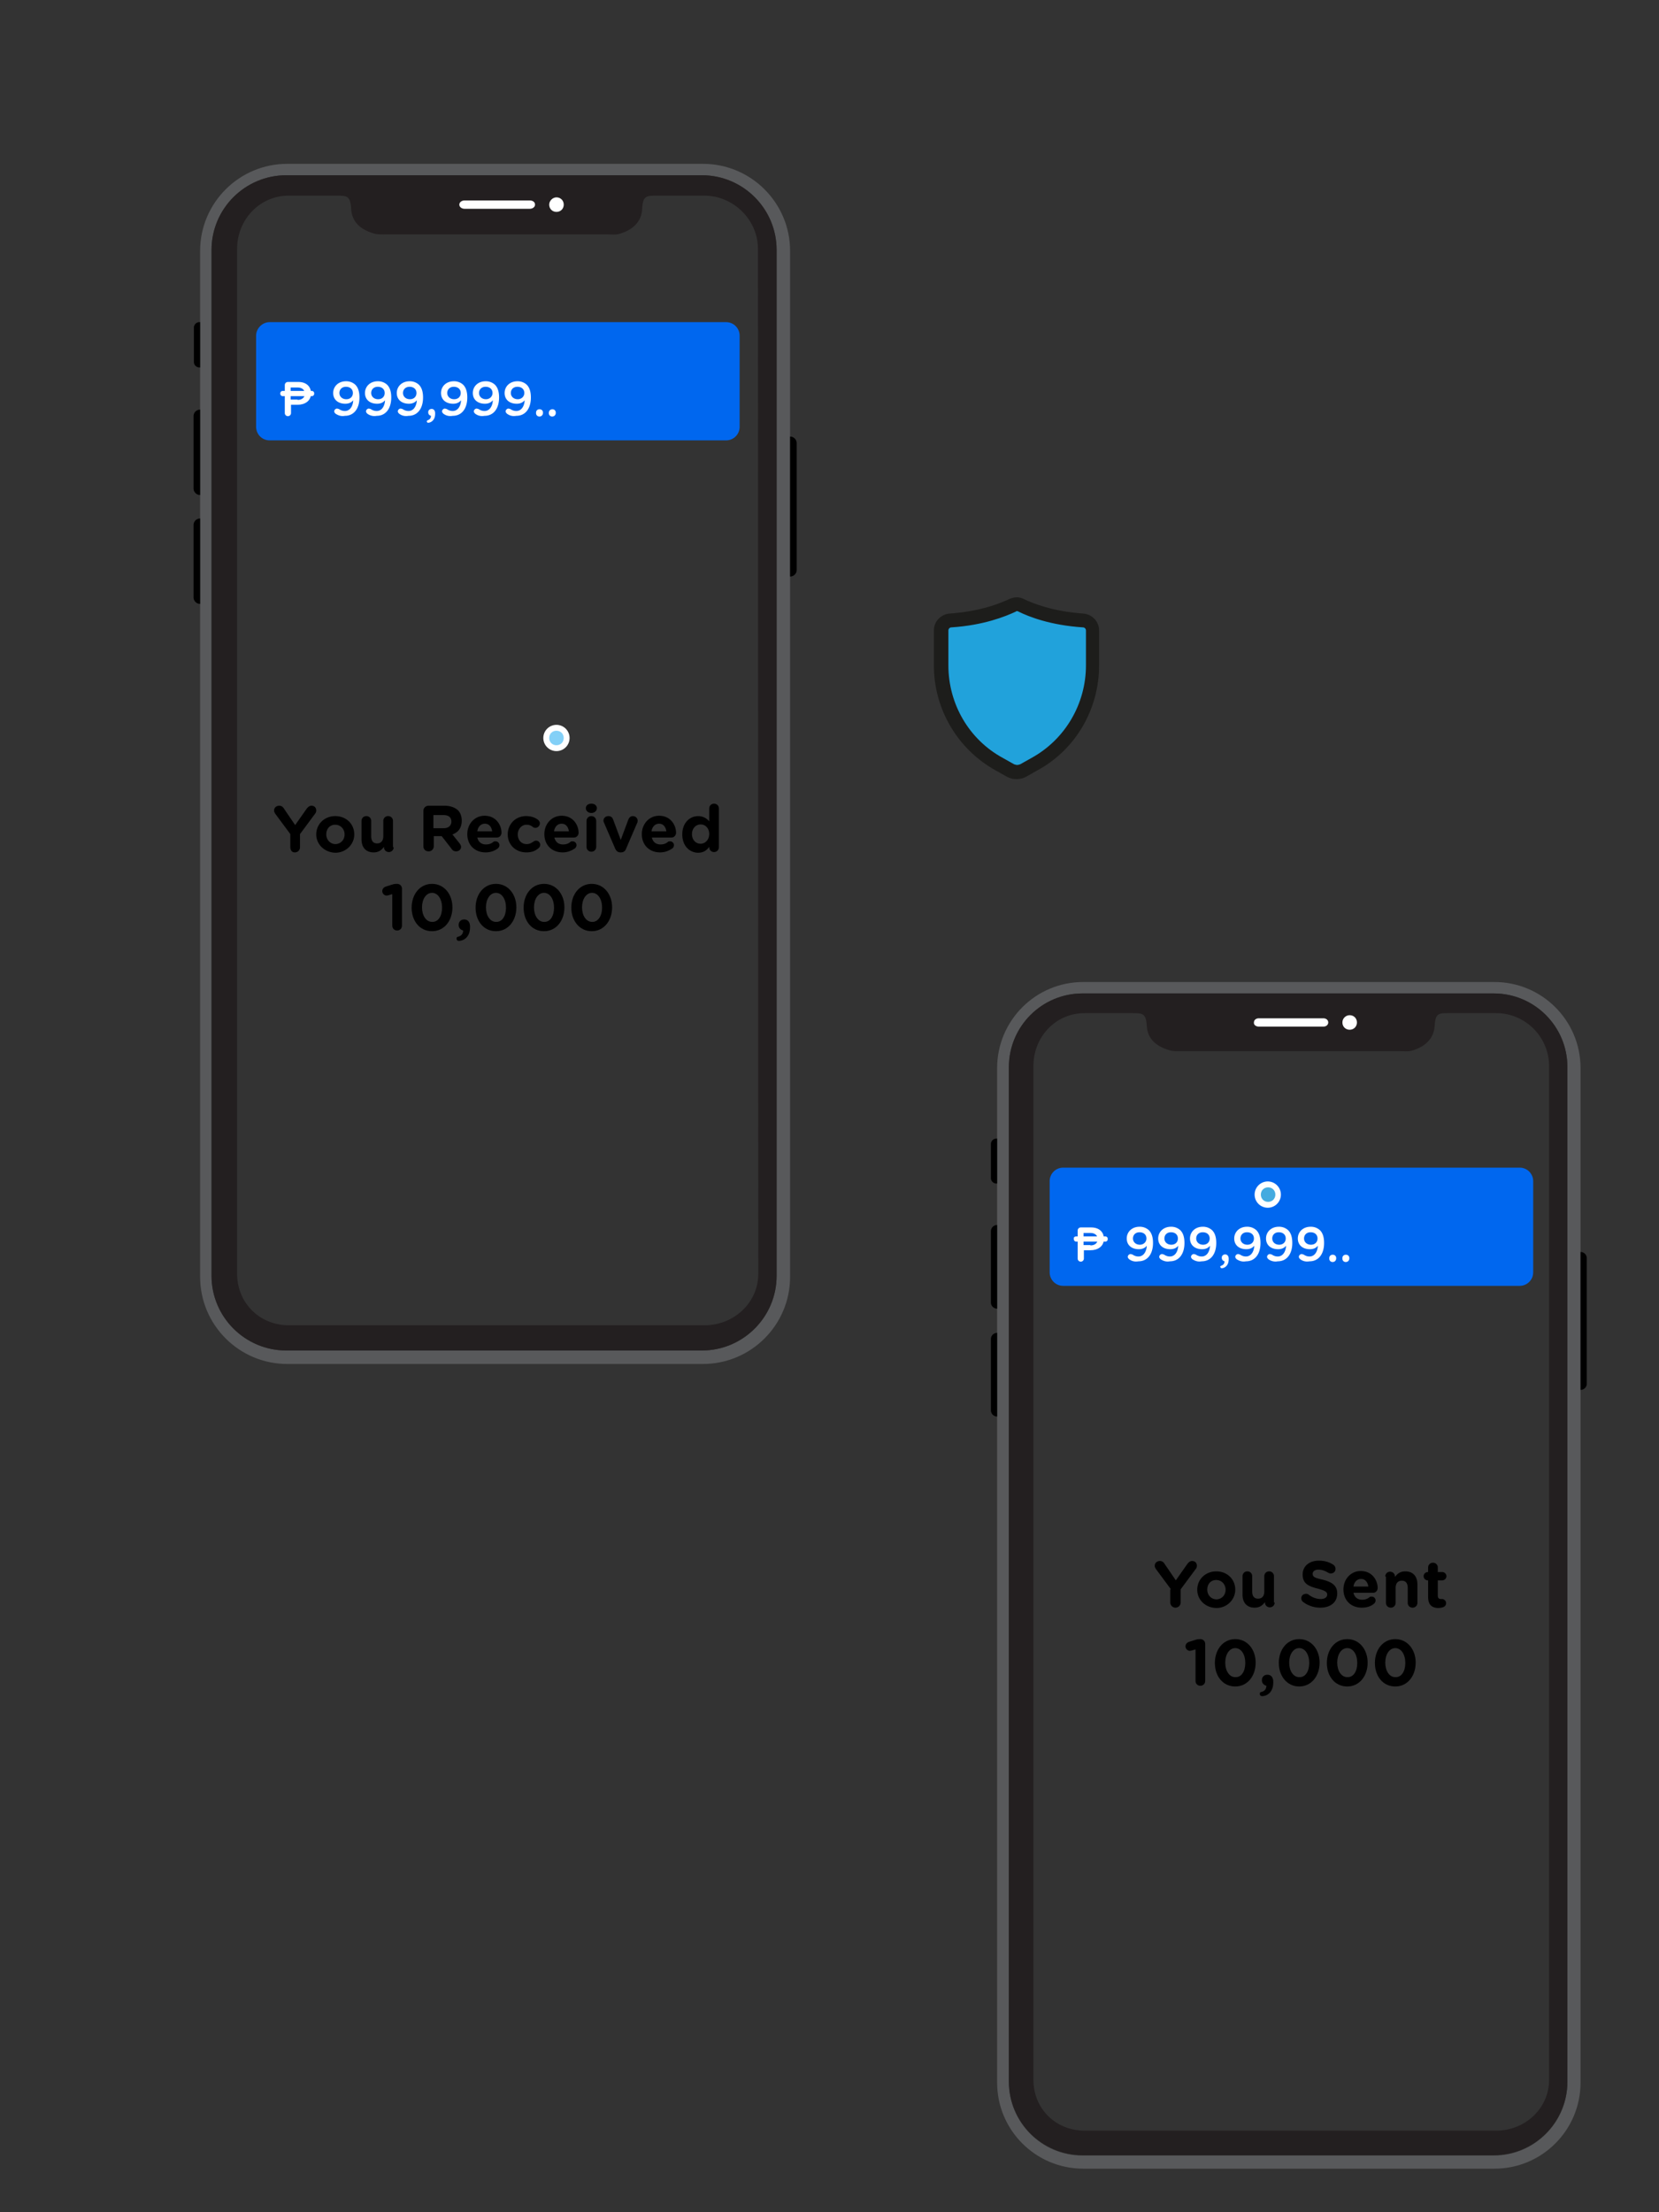 <svg xmlns="http://www.w3.org/2000/svg" xmlns:xlink="http://www.w3.org/1999/xlink" viewBox="0 0 480 640" xmlns:v="https://vecta.io/nano"><rect x="0" y="0" width="480" height="640" fill="#333333" stroke="none"/><path d="M457.3 309c0-13.8-11.2-24.9-24.9-24.9h-119c-13.8 0-24.9 11.2-24.9 24.9v293.5c0 13.8 11.2 24.9 24.9 24.9h119c13.8 0 24.9-11.2 24.9-24.9V309h0zm-3.8 293.3c0 11.8-9.6 21.3-21.3 21.3h-119c-11.8 0-21.3-9.6-21.3-21.3V308.7c0-11.8 9.6-21.3 21.3-21.3h119c11.8 0 21.3 9.6 21.3 21.3v293.6z" fill="#58595b"/><path d="M288.5 329.4h-.2a1.58 1.58 0 0 0-1.6 1.6v9.8a1.58 1.58 0 0 0 1.6 1.6h.2m168.8 59.7h0a1.79 1.79 0 0 0 1.8-1.8V364a1.79 1.79 0 0 0-1.8-1.8h0m-168.8-7.8h0a1.79 1.79 0 0 0-1.8 1.8v20.6a1.79 1.79 0 0 0 1.8 1.8h0m0 7h0a1.79 1.79 0 0 0-1.8 1.8V408a1.79 1.79 0 0 0 1.8 1.8h0"/><path d="M453.5 308.7c0-11.8-9.6-21.3-21.3-21.3h-119c-11.8 0-21.3 9.6-21.3 21.3v293.5c0 11.8 9.6 21.3 21.3 21.3h119c11.8 0 21.3-9.6 21.3-21.3V308.7h0zm-60.9-12.9c0 1.2-.9 2.1-2.1 2.1s-2.1-.9-2.1-2.1.9-2.1 2.1-2.1 2.1.9 2.1 2.1zm-28.4-1.2h18.7c.8 0 1.4.5 1.4 1.2s-.6 1.2-1.4 1.2h-18.7c-.8 0-1.4-.5-1.4-1.2-.1-.7.6-1.2 1.4-1.2zm84 307.1c0 8.3-7 14.7-15.3 14.7H313.8c-8.4 0-14.8-6.4-14.8-14.7V308.4c0-8.4 6.4-15.3 14.8-15.3h13.8c2.9 0 4 0 4.2 3.7.2 3.8 2.8 5.9 6.4 7 1.2.4 2.6.3 3.8.3h62.9c1.3 0 2.6.2 3.8-.2 3.6-1.1 6.2-3.4 6.4-7.2.2-3.7 1.3-3.6 4.2-3.6h13.6c8.4 0 15.3 6.9 15.3 15.3v293.3h0z" fill="#231f20"/><path d="M388.4 295.8c0 1.2.9 2.1 2.1 2.1s2.1-.9 2.1-2.1-.9-2.1-2.1-2.1c-1.1 0-2.1.9-2.1 2.1zm-24.2 1.2h18.7c.8 0 1.4-.5 1.4-1.2s-.6-1.2-1.4-1.2h-18.7c-.8 0-1.4.5-1.4 1.2-.1.7.6 1.2 1.4 1.2z" fill="#fff"/><path d="M228.6 72.6c0-13.9-11.3-25.2-25.2-25.2H83.1c-13.9 0-25.2 11.3-25.2 25.2v296.8c0 13.9 11.3 25.2 25.2 25.2h120.3c13.9 0 25.2-11.3 25.2-25.2V72.6zm-3.9 296.5c0 11.9-9.7 21.6-21.6 21.6H82.8c-11.9 0-21.6-9.7-21.6-21.6V72.3c0-11.9 9.7-21.6 21.6-21.6h120.3c11.9 0 21.6 9.7 21.6 21.6v296.8z" fill="#58595b"/><path d="M57.9 93.2h-.2a1.58 1.58 0 0 0-1.6 1.6v9.9a1.58 1.58 0 0 0 1.6 1.6h.2m170.7 60.5h0c1 0 1.9-.8 1.9-1.9v-36.7c0-1-.8-1.9-1.9-1.9h0m-170.7-7.8h0c-1 0-1.9.8-1.9 1.9v20.9c0 1 .8 1.9 1.9 1.9h0m0 6.8h0c-1 0-1.9.8-1.9 1.9v20.9c0 1 .8 1.9 1.9 1.9h0"/><path d="M224.7 72.3c0-11.9-9.7-21.6-21.6-21.6H82.8c-11.9 0-21.6 9.7-21.6 21.6v296.8c0 11.9 9.7 21.6 21.6 21.6h120.3c11.9 0 21.6-9.7 21.6-21.6V72.3zm-61.5-13.1c0 1.2-.9 2.1-2.1 2.1s-2.1-.9-2.1-2.1.9-2.1 2.1-2.1c1.1 0 2.1 1 2.1 2.1zM134.4 58h18.9c.8 0 1.5.5 1.5 1.2s-.6 1.2-1.5 1.2h-18.9c-.8 0-1.5-.5-1.5-1.2s.7-1.2 1.5-1.2zm85 310.5c0 8.4-7.1 14.9-15.5 14.9H83.5c-8.4 0-14.9-6.5-14.9-14.9V72c0-8.4 6.5-15.4 14.9-15.4h13.9c2.9 0 4 0 4.2 3.8.2 3.9 2.8 6 6.4 7.1 1.2.4 2.6.3 3.9.3h63.6c1.3 0 2.7.2 3.9-.2 3.6-1.1 6.3-3.4 6.4-7.3.2-3.7 1.3-3.7 4.2-3.7h13.8c8.4 0 15.5 7 15.5 15.4l.1 296.5h0z" fill="#231f20"/><path d="M158.9 59.2c0 1.2.9 2.1 2.1 2.1s2.1-.9 2.1-2.1-.9-2.1-2.1-2.1c-1.1 0-2.1 1-2.1 2.1h0zm-24.5 1.2h18.9c.8 0 1.5-.5 1.5-1.2s-.6-1.2-1.5-1.2h-18.9c-.8 0-1.5.5-1.5 1.2s.7 1.2 1.5 1.2z" fill="#fff"/><path d="M307.6 337.8h132.1c2.2 0 3.9 1.8 3.9 3.9v26.4c0 2.2-1.8 3.9-3.9 3.9H307.6c-2.2 0-3.9-1.8-3.9-3.9v-26.4c0-2.1 1.7-3.9 3.9-3.9z" fill="#0067ef"/><g fill="#fff"><use xlink:href="#B"/><use xlink:href="#C"/><use xlink:href="#C" x="9.2"/><path d="M353.3 366.2c.6-.2 1-.6 1-1.3-.4-.1-.8-.4-.8-1v-.1c0-.5.4-.9 1-.9s1 .5 1 1.2v.2c0 1-.3 1.6-.7 2s-.9.6-1.3.6c-.3 0-.4-.2-.4-.4-.2-.1 0-.2.2-.3z"/><use xlink:href="#C" x="22"/><use xlink:href="#D"/><use xlink:href="#E"/><use xlink:href="#F"/><use xlink:href="#F" x="3.8"/><path d="M311.8 356c0-.5.4-.9.9-.9h3c2.3 0 3.7 1.3 3.7 3.3h0c0 2.2-1.8 3.3-3.9 3.3h-1.9v2.4c0 .5-.4.9-.9.9s-.9-.4-.9-.9V356zm3.7 4.3c1.3 0 2.1-.7 2.1-1.8h0c0-1.1-.8-1.8-2.1-1.8h-2v3.5h2z"/><path d="M311.4 357.7h8.4a.68.68 0 0 1 .7.7v.1a.68.68 0 0 1-.7.7h-8.4a.68.68 0 0 1-.7-.7v-.1c-.1-.4.2-.7.7-.7z"/></g><path d="M78 93.2h132.1c2.2 0 3.9 1.8 3.9 3.9v26.4c0 2.2-1.8 3.9-3.9 3.9H78c-2.2 0-3.9-1.8-3.9-3.9V97.1c0-2.1 1.8-3.9 3.9-3.9z" fill="#0067ef"/><g fill="#fff"><use xlink:href="#C" x="-238.7" y="-244.6"/><use xlink:href="#D" x="-260.7" y="-244.6"/><use xlink:href="#E" x="-260.7" y="-244.6"/><path d="M123.7 121.6c.6-.2 1-.6 1-1.3-.4-.1-.8-.4-.8-1v-.1c0-.5.4-.9 1-.9s1 .5 1 1.2v.2c0 1-.3 1.6-.7 2s-.9.6-1.3.6c-.3 0-.4-.2-.4-.4-.1-.1.1-.2.2-.3z"/><use xlink:href="#E" x="-247.9" y="-244.6"/><use xlink:href="#B" x="-189.2" y="-244.6"/><use xlink:href="#B" x="-180" y="-244.6"/><use xlink:href="#F" x="-229.5" y="-244.6"/><path d="M159.8 118.4a.94.94 0 0 1 1 1v.1c0 .5-.4 1-1 1a.94.94 0 0 1-1-1v-.1c0-.6.5-1 1-1zm-78-5.3h8.4a.68.68 0 0 1 .7.7v.1a.68.68 0 0 1-.7.7h-8.4a.68.68 0 0 1-.7-.7v-.1a.68.68 0 0 1 .7-.7zm288.8 232.5a3.8 3.8 0 1 1-7.6 0 3.8 3.8 0 1 1 7.6 0z"/></g><path d="M369 345.6c0 1.2-.9 2.1-2.1 2.1s-2.1-.9-2.1-2.1.9-2.1 2.1-2.1 2.1.9 2.1 2.1z" fill="#44abe0"/><circle cx="161" cy="213.5" r="3.8" fill="#fff"/><path d="M163.1 213.5c0 1.2-.9 2.1-2.1 2.1s-2.1-.9-2.1-2.1.9-2.1 2.1-2.1 2.1.9 2.1 2.1h0z" fill="#83d0f7"/><path d="M338.8 459.8l-4.3-5.8c-.2-.3-.4-.6-.4-1 0-.8.6-1.4 1.5-1.4.7 0 1.1.4 1.4.9l3.2 4.7 3.3-4.7c.4-.5.8-.9 1.4-.9.9 0 1.4.6 1.4 1.4a1.53 1.53 0 0 1-.4 1l-4.3 5.8v3.8a1.5 1.5 0 1 1-3 0v-3.8zm7.6.1h0c0-3 2.4-5.3 5.5-5.3 3.2 0 5.5 2.3 5.5 5.3h0c0 2.9-2.4 5.3-5.5 5.3-3.2-.1-5.5-2.4-5.5-5.3zm8.2 0h0c0-1.5-1.1-2.8-2.7-2.8-1.7 0-2.6 1.3-2.6 2.8h0c0 1.5 1.1 2.8 2.7 2.8 1.6-.1 2.6-1.3 2.6-2.8zm14.2 3.7c0 .8-.6 1.4-1.4 1.4s-1.4-.6-1.4-1.4v-.1c-.7.9-1.5 1.6-3 1.6-2.2 0-3.5-1.4-3.5-3.8V456c0-.8.6-1.4 1.4-1.4s1.4.6 1.4 1.4v4.4c0 1.4.6 2.1 1.7 2.1s1.8-.7 1.8-2.1V456c0-.8.6-1.4 1.4-1.4s1.4.6 1.4 1.4v7.6zm8.3-.1c-.3-.2-.6-.6-.6-1.1 0-.8.6-1.3 1.4-1.3.4 0 .6.1.8.3 1 .7 2.1 1.2 3.4 1.2 1.2 0 1.9-.5 1.9-1.3h0c0-.7-.5-1.1-2.7-1.7-2.7-.7-4.4-1.4-4.4-4.1h0c0-2.4 1.9-4 4.7-4 1.6 0 3 .4 4.2 1.2.3.2.6.6.6 1.2 0 .8-.6 1.3-1.4 1.3-.3 0-.5-.1-.7-.2-1-.6-1.9-.9-2.8-.9-1.1 0-1.7.5-1.7 1.2h0c0 .9.6 1.2 2.9 1.7 2.7.7 4.2 1.7 4.2 4h0c0 2.6-2 4.1-4.9 4.1a8.2 8.2 0 0 1-4.9-1.6zm16.9 1.6c-3.1 0-5.3-2.1-5.3-5.3h0c0-2.9 2.1-5.3 5-5.3 3.4 0 4.9 2.8 4.9 4.9 0 .8-.6 1.4-1.3 1.4h-5.7c.3 1.3 1.2 2 2.5 2 .8 0 1.5-.2 2.1-.7.2-.2.4-.2.7-.2a1.11 1.11 0 0 1 1.1 1.1c0 .4-.2.7-.4.9-.9.8-2.1 1.2-3.6 1.2zm1.9-6.1c-.2-1.3-.9-2.2-2.1-2.2s-2 .9-2.2 2.2h4.3zm4.9-2.9c0-.8.6-1.4 1.4-1.4s1.4.6 1.4 1.4v.1c.7-.9 1.5-1.6 3-1.6 2.2 0 3.5 1.4 3.5 3.8v5.3c0 .8-.6 1.4-1.4 1.4s-1.4-.6-1.4-1.4v-4.3c0-1.4-.6-2.1-1.7-2.1s-1.8.7-1.8 2.1v4.3c0 .8-.6 1.4-1.4 1.4s-1.4-.6-1.4-1.4v-7.6zm12.4 5.9v-4.8h-.1c-.7 0-1.2-.6-1.2-1.2 0-.7.6-1.2 1.2-1.2h.1v-1.3c0-.8.6-1.4 1.4-1.4s1.4.6 1.4 1.4v1.3h1.3c.7 0 1.2.6 1.2 1.2 0 .7-.6 1.2-1.2 1.2H416v4.4c0 .7.3 1 .9 1h.3c.6 0 1.2.5 1.2 1.2 0 .5-.3.9-.7 1.1-.5.2-1 .3-1.7.3-1.6-.1-2.8-.8-2.8-3.2z"/><use xlink:href="#G"/><use xlink:href="#H"/><use xlink:href="#I"/><path d="M370 481.1h0c0-3.9 2.4-6.9 5.9-6.9s5.9 3 5.9 6.8h0c0 3.9-2.4 6.9-5.9 6.9s-5.9-3-5.9-6.8zm8.8 0h0c0-2.5-1.2-4.3-2.9-4.3s-2.9 1.8-2.9 4.2h0c0 2.4 1.2 4.2 2.9 4.2 1.8.1 2.9-1.7 2.9-4.1z"/><use xlink:href="#H" x="32.4"/><use xlink:href="#H" x="46.3"/><path d="M84 241.3l-4.3-5.8c-.2-.3-.4-.6-.4-1 0-.8.6-1.4 1.5-1.4.7 0 1.1.4 1.4.9l3.2 4.7 3.3-4.7c.4-.5.8-.9 1.4-.9.9 0 1.4.6 1.4 1.4a1.53 1.53 0 0 1-.4 1l-4.3 5.8v3.8a1.47 1.47 0 0 1-1.5 1.5c-.9 0-1.3-.7-1.3-1.6v-3.7zm7.5.1h0c0-3 2.4-5.3 5.5-5.3 3.2 0 5.5 2.3 5.5 5.3h0c0 2.9-2.4 5.3-5.5 5.3-3.1-.1-5.5-2.4-5.5-5.3zm8.2 0h0c0-1.5-1.1-2.8-2.7-2.8-1.7 0-2.6 1.3-2.6 2.8h0c0 1.5 1.1 2.8 2.7 2.8 1.6-.1 2.6-1.3 2.6-2.8zm14.2 3.7c0 .8-.6 1.4-1.4 1.4s-1.4-.6-1.4-1.4v-.1c-.7.9-1.5 1.6-3 1.6-2.2 0-3.5-1.4-3.5-3.8v-5.3c0-.8.6-1.4 1.4-1.4s1.4.6 1.4 1.4v4.4c0 1.4.6 2.1 1.7 2.1s1.8-.7 1.8-2.1v-4.4c0-.8.6-1.4 1.4-1.4s1.4.6 1.4 1.4v7.6zm8.6-10.5a1.47 1.47 0 0 1 1.5-1.5h4.6c1.7 0 3 .5 3.9 1.3.7.7 1.1 1.8 1.1 3h0c0 2.1-1 3.4-2.7 4l2 2.5c.3.4.5.7.5 1.1 0 .8-.7 1.3-1.4 1.3s-1.1-.3-1.4-.8l-2.8-3.6h-2.3v2.9a1.47 1.47 0 0 1-1.5 1.5c-.9 0-1.5-.6-1.5-1.5v-10.2zm5.9 5c1.4 0 2.2-.8 2.2-1.9h0c0-1.3-.9-1.9-2.3-1.9h-2.9v3.8h3zm12.1 7c-3.1 0-5.3-2.1-5.3-5.3h0c0-2.9 2.1-5.3 5-5.3 3.4 0 4.9 2.8 4.9 4.9 0 .8-.6 1.4-1.3 1.4h-5.7c.3 1.3 1.2 2 2.5 2 .8 0 1.5-.2 2.1-.7.2-.2.4-.2.7-.2a1.11 1.11 0 0 1 1.1 1.1c0 .4-.2.7-.4.9-.9.7-2.1 1.2-3.6 1.2zm1.9-6.1c-.2-1.3-.9-2.2-2.1-2.2s-2 .9-2.2 2.2h4.3zm4.5.9h0c0-2.9 2.2-5.3 5.3-5.3 1.5 0 2.6.4 3.5 1.1.2.2.5.5.5 1 0 .7-.6 1.3-1.3 1.3-.4 0-.7-.2-.8-.3-.5-.4-1-.6-1.8-.6-1.4 0-2.5 1.3-2.5 2.8h0c0 1.6 1 2.8 2.6 2.8.8 0 1.3-.3 1.9-.7.2-.1.4-.3.8-.3.7 0 1.2.6 1.2 1.2 0 .4-.2.7-.4.9-.9.8-1.9 1.3-3.6 1.3-3.2 0-5.4-2.3-5.4-5.2z"/><use xlink:href="#J"/><path d="M169.5 233.8c0-.8.7-1.3 1.6-1.3s1.6.5 1.6 1.3h0c0 .8-.7 1.4-1.6 1.4s-1.6-.6-1.6-1.4h0zm.2 3.7c0-.8.6-1.4 1.4-1.4s1.4.6 1.4 1.4v7.5c0 .8-.6 1.4-1.4 1.4s-1.4-.6-1.4-1.4v-7.5zm10 9.1h-.2c-.8 0-1.3-.5-1.6-1.3l-3.1-7.2c-.1-.2-.2-.4-.2-.7 0-.7.6-1.3 1.4-1.3s1.2.4 1.4 1l2.2 5.9 2.2-5.9c.2-.5.6-1 1.3-1 .8 0 1.4.6 1.4 1.4 0 .2-.1.6-.2.7l-3.1 7.2c-.2.7-.7 1.2-1.5 1.2z"/><use xlink:href="#J" x="28.2"/><path d="M208 245.1c0 .8-.6 1.4-1.4 1.4s-1.4-.6-1.4-1.4v-.1c-.7 1-1.7 1.7-3.2 1.7-2.4 0-4.6-1.9-4.6-5.3h0c0-3.4 2.2-5.3 4.6-5.3 1.5 0 2.5.7 3.2 1.5v-3.7c0-.8.6-1.4 1.4-1.4s1.4.6 1.4 1.4v11.2zm-7.8-3.8h0c0 1.7 1.1 2.8 2.5 2.8 1.3 0 2.5-1.1 2.5-2.8h0c0-1.7-1.1-2.8-2.5-2.8-1.3 0-2.5 1.1-2.5 2.8z"/><use xlink:href="#G" x="-232.4" y="-218.5"/><use xlink:href="#H" x="-232.4" y="-218.5"/><use xlink:href="#I" x="-232.4" y="-218.5"/><use xlink:href="#H" x="-213.9" y="-218.5"/><use xlink:href="#H" x="-200" y="-218.5"/><path d="M165.3 262.6h0c0-3.9 2.4-6.9 5.9-6.9s5.9 3 5.9 6.8h0c0 3.9-2.4 6.9-5.9 6.9s-5.9-3-5.9-6.8zm8.9 0h0c0-2.5-1.2-4.3-2.9-4.3s-2.9 1.8-2.9 4.2h0c0 2.4 1.2 4.2 2.9 4.2 1.7.1 2.9-1.7 2.9-4.1z"/><path d="M82.4 111.4c0-.5.4-.9.9-.9h3c2.3 0 3.7 1.3 3.7 3.3h0c0 2.2-1.8 3.3-3.9 3.3h-1.9v2.4c0 .5-.4.9-.9.9s-.9-.4-.9-.9v-8.1zm3.7 4.3c1.3 0 2.1-.7 2.1-1.8h0c0-1.1-.8-1.8-2.1-1.8h-2v3.5h2z" fill="#fff"/><path d="M294.2 223.4c-.6 0-1.3-.2-1.8-.5l-3.2-1.8c-10.4-5.7-16.9-16.6-16.9-28.6v-10.1c0-1.5 1.2-2.8 2.7-2.9 9-.6 15.1-3 18-4.4.4-.2.8-.3 1.3-.3a3.08 3.08 0 0 1 1.3.3c2.8 1.4 9 3.8 18 4.4 1.5.1 2.7 1.4 2.7 2.9v10.1c0 12-6.5 22.9-16.9 28.6l-3.2 1.8c-.8.3-1.4.5-2 .5z" fill="#21a2db"/><path d="M294.2 176.8c.1 0 .3 0 .4.1 3.2 1.6 9.5 4 18.7 4.6.5 0 .9.4.9.9v10.1c0 11.2-6.1 21.5-15.8 26.8l-3.2 1.8c-.3.1-.6.2-.9.2s-.6-.1-.9-.2l-3.2-1.8c-9.8-5.3-15.8-15.6-15.8-26.8v-10.1c0-.5.4-.9.9-.9 9.2-.6 15.5-3.1 18.7-4.6-.1 0 0-.1.2-.1m0-4c-.7 0-1.5.2-2.2.5-2.7 1.3-8.5 3.6-17.2 4.2-2.6.2-4.6 2.3-4.6 4.9v10.1c0 12.7 6.9 24.3 17.9 30.4l3.2 1.8c.9.5 1.8.7 2.8.7s1.9-.2 2.8-.7l3.2-1.8c11.1-6 17.9-17.7 17.9-30.4v-10.1c0-2.6-2-4.7-4.6-4.9-8.7-.6-14.5-2.9-17.2-4.2-.5-.3-1.3-.5-2-.5h0z" fill="#1d1d1b"/><defs ><path id="B" d="M326.7 364.3c-.2-.2-.4-.4-.4-.7 0-.4.4-.8.8-.8.2 0 .3.1.5.1.6.4 1.1.6 1.8.6 1.4 0 2.3-1.3 2.4-3.1-.5.6-1.2 1-2.3 1-2.1 0-3.5-1.2-3.5-3.1h0c0-1.9 1.5-3.4 3.7-3.4a3.87 3.87 0 0 1 2.7 1c.7.7 1.2 1.8 1.2 3.7h0c0 3.2-1.6 5.3-4.2 5.3-1.2.2-2-.1-2.7-.6zm5-6h0c0-1.1-.8-1.8-2-1.8s-1.9.8-1.9 1.8h0c0 1 .8 1.8 2 1.8 1.1 0 1.9-.8 1.9-1.8z"/><path id="C" d="M335.8 364.3c-.2-.2-.4-.4-.4-.7 0-.4.4-.8.8-.8.2 0 .3.1.5.1.6.4 1.1.6 1.8.6 1.4 0 2.3-1.3 2.4-3.1-.5.6-1.2 1-2.3 1-2.1 0-3.5-1.2-3.5-3.1h0c0-1.9 1.5-3.4 3.7-3.4a3.87 3.87 0 0 1 2.7 1c.7.7 1.2 1.8 1.2 3.7h0c0 3.2-1.6 5.3-4.2 5.3-1.1.2-1.9-.1-2.7-.6zm5-6h0c0-1.1-.8-1.8-2-1.8s-1.9.8-1.9 1.8h0c0 1 .8 1.8 2 1.8s1.9-.8 1.9-1.8z"/><path id="D" d="M367 364.3c-.2-.2-.4-.4-.4-.7 0-.4.4-.8.8-.8.2 0 .3.1.5.1.6.4 1.1.6 1.8.6 1.4 0 2.3-1.3 2.4-3.1-.5.6-1.2 1-2.3 1-2.1 0-3.5-1.2-3.5-3.1h0c0-1.9 1.5-3.4 3.7-3.4a3.87 3.87 0 0 1 2.7 1c.7.7 1.2 1.8 1.2 3.7h0c0 3.2-1.6 5.3-4.2 5.3a3.44 3.44 0 0 1-2.7-.6zm5-6h0c0-1.1-.8-1.8-2-1.8s-1.9.8-1.9 1.8h0c0 1 .8 1.8 2 1.8s1.9-.8 1.9-1.8z"/><path id="E" d="M376.2 364.3c-.2-.2-.4-.4-.4-.7 0-.4.4-.8.8-.8.2 0 .3.1.5.1.6.4 1.1.6 1.8.6 1.4 0 2.3-1.3 2.4-3.1-.5.6-1.2 1-2.3 1-2.1 0-3.5-1.2-3.5-3.1h0c0-1.9 1.5-3.4 3.7-3.4a3.87 3.87 0 0 1 2.7 1c.7.7 1.2 1.8 1.2 3.7h0c0 3.2-1.6 5.3-4.2 5.3-1.2.2-2-.1-2.7-.6zm5-6h0c0-1.1-.8-1.8-2-1.8s-1.9.8-1.9 1.8h0c0 1 .8 1.8 2 1.8s1.9-.8 1.9-1.8z"/><path id="F" d="M385.6 363a.94.94 0 0 1 1 1v.1c0 .5-.4 1-1 1a.94.94 0 0 1-1-1v-.1a.94.94 0 0 1 1-1z"/><path id="G" d="M345.8 477.2l-1 .3c-.2 0-.4.1-.5.1-.7 0-1.3-.6-1.3-1.3 0-.6.4-1.1 1-1.3l1.9-.6c.6-.2 1-.2 1.4-.2h0c.8 0 1.4.6 1.4 1.4v10.7c0 .8-.6 1.4-1.4 1.4s-1.4-.6-1.4-1.4v-9.1z"/><path id="H" d="M351.5 481.1h0c0-3.9 2.4-6.9 5.9-6.9s5.9 3 5.9 6.8h0c0 3.9-2.4 6.9-5.9 6.9-3.6 0-5.9-3-5.9-6.8zm8.8 0h0c0-2.5-1.2-4.3-2.9-4.3s-2.9 1.8-2.9 4.2h0c0 2.4 1.2 4.2 2.9 4.2 1.8.1 2.9-1.7 2.9-4.1z"/><path id="I" d="M364.9 489.5c1-.2 1.5-.9 1.5-1.8-.7-.2-1.3-.7-1.3-1.6h0c0-.9.6-1.6 1.6-1.6 1.1 0 1.7.8 1.7 2.1v.1c0 1.4-.4 2.4-1.1 3.1-.6.6-1.4.9-2.1.9-.5 0-.7-.3-.7-.6s0-.5.4-.6z"/><path id="J" d="M162.8 246.6c-3.1 0-5.3-2.1-5.3-5.3h0c0-2.9 2.1-5.3 5-5.3 3.4 0 4.9 2.8 4.9 4.9 0 .8-.6 1.4-1.3 1.4h-5.7c.3 1.3 1.2 2 2.5 2 .8 0 1.5-.2 2.1-.7.2-.2.4-.2.7-.2a1.11 1.11 0 0 1 1.1 1.1c0 .4-.2.7-.4.9-1 .7-2.2 1.2-3.6 1.2zm1.8-6.1c-.2-1.3-.9-2.2-2.1-2.2s-2 .9-2.2 2.2h4.3z"/></defs></svg>